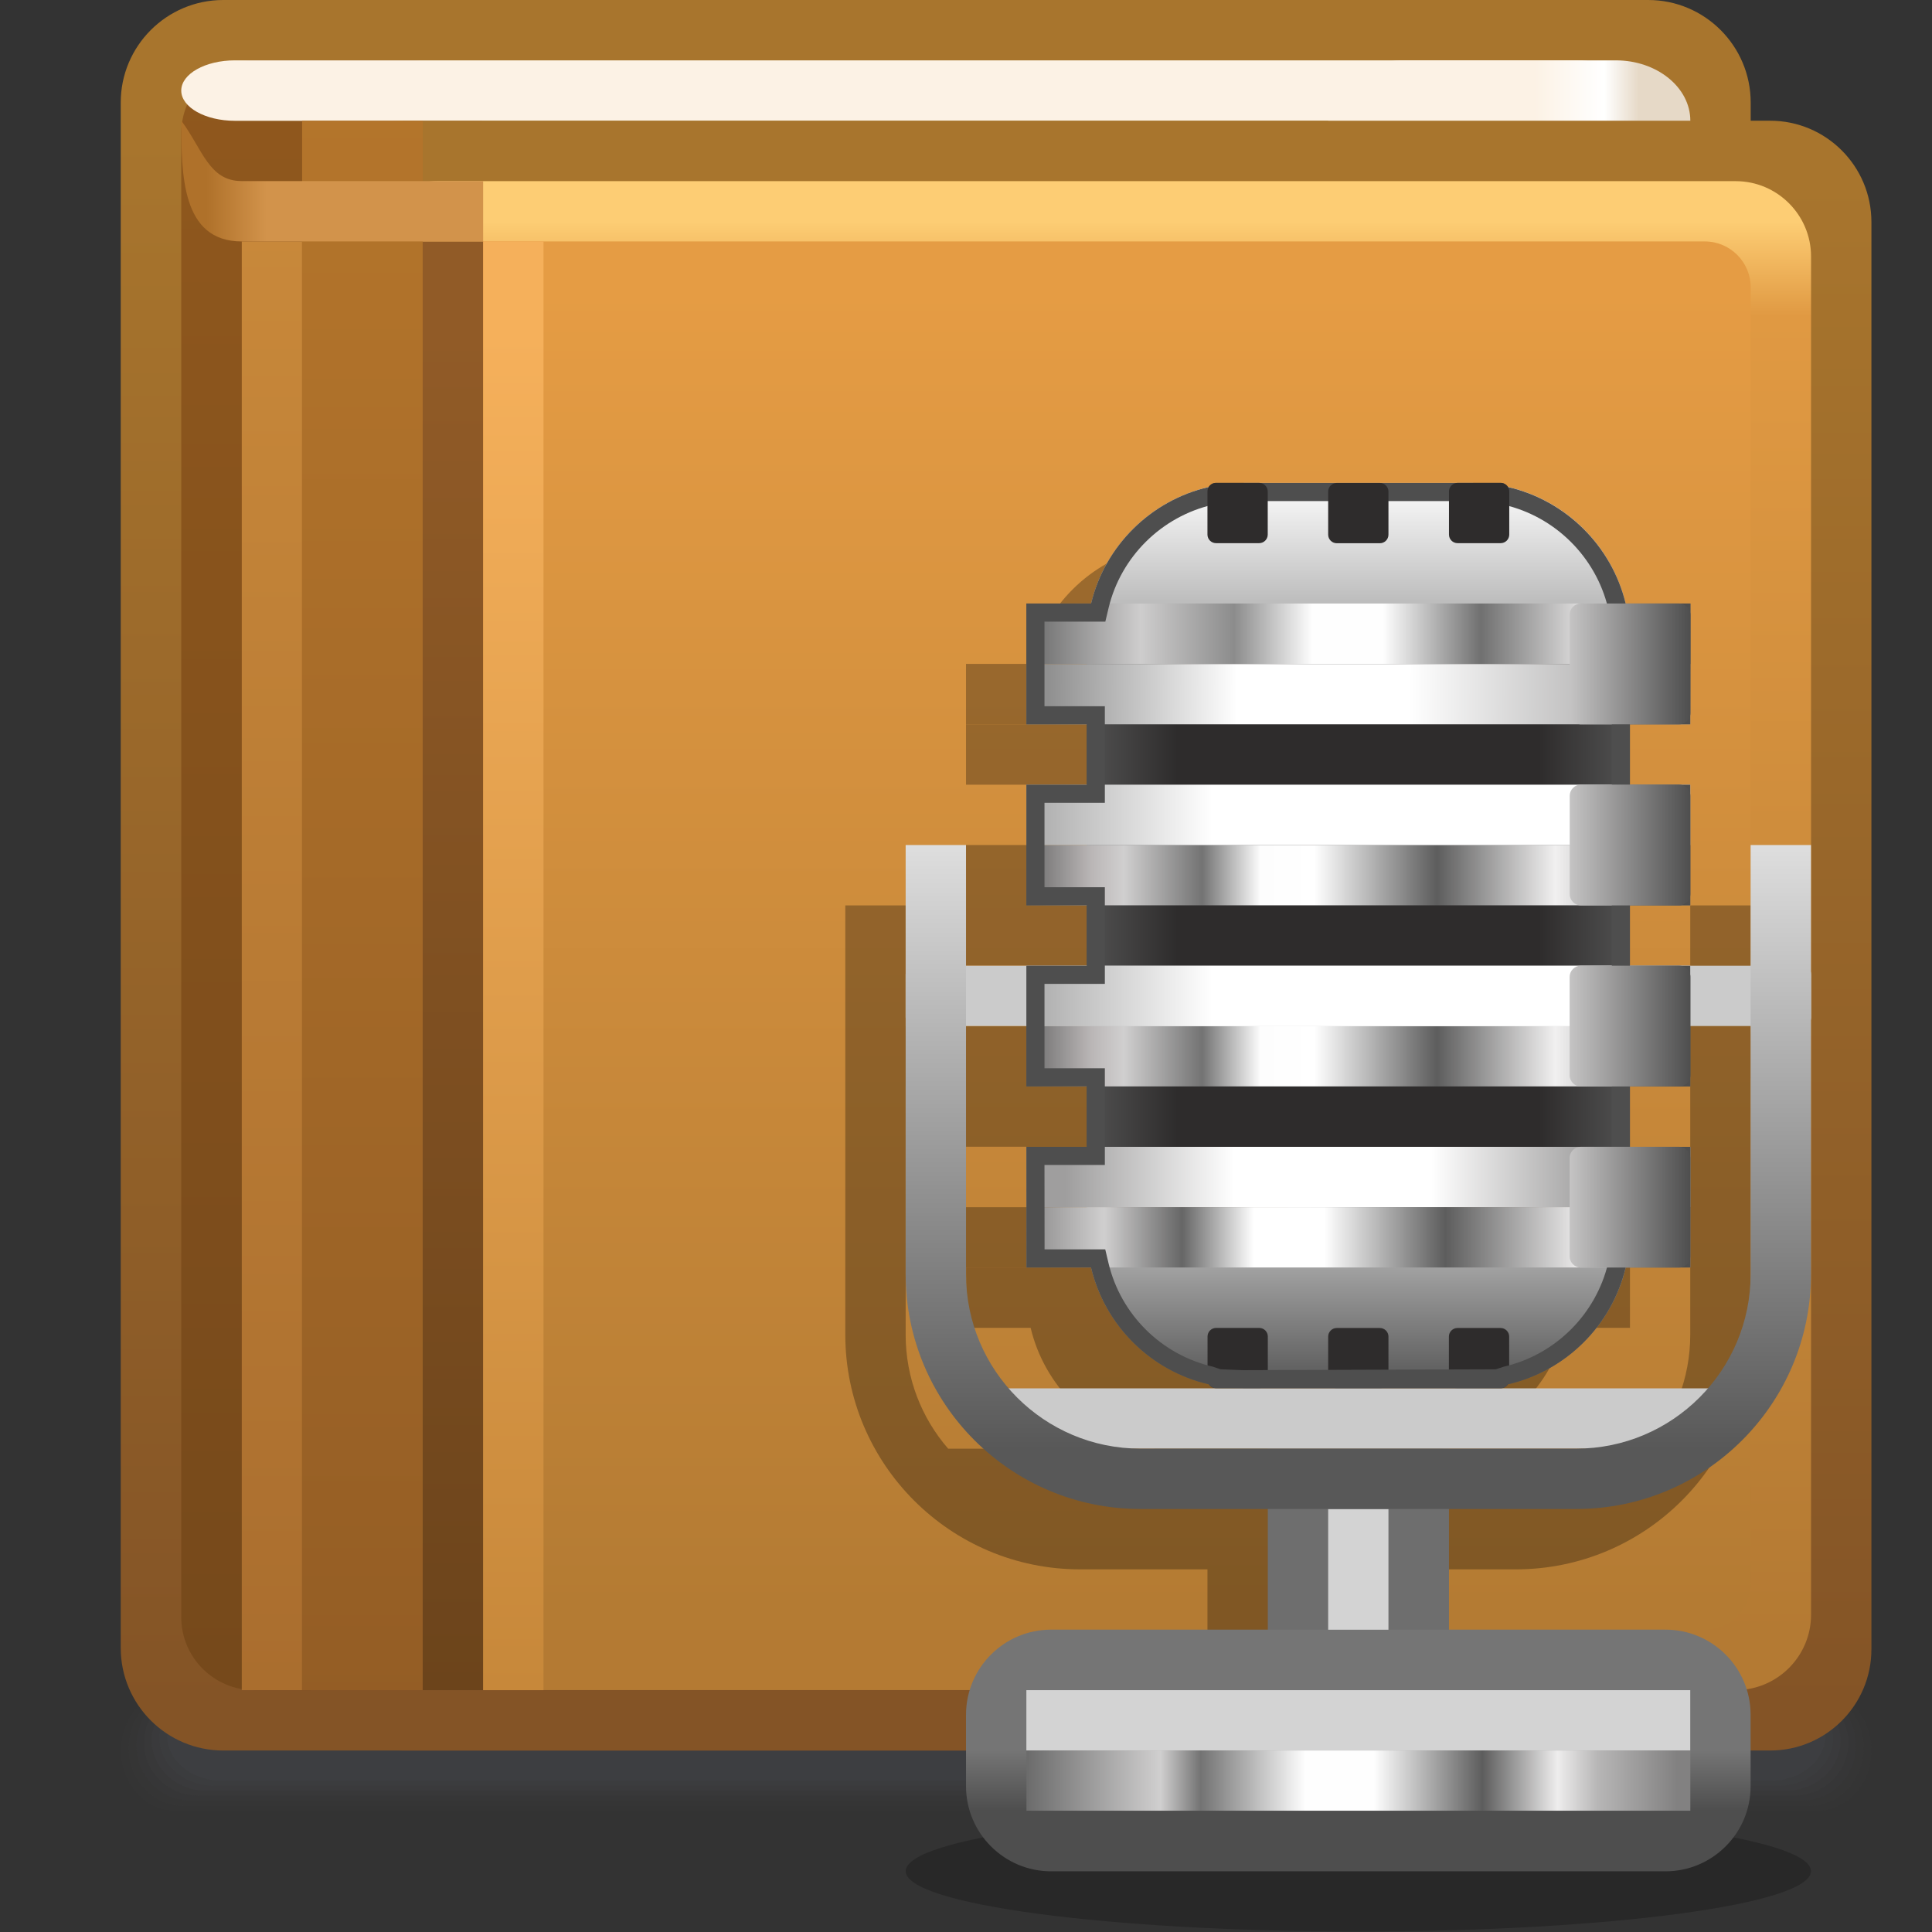 <?xml version="1.0" encoding="UTF-8" standalone="no"?>
<!-- Created with Inkscape (http://www.inkscape.org/) -->

<svg
   xmlns:dc="http://purl.org/dc/elements/1.1/"
   xmlns:cc="http://creativecommons.org/ns#"
   xmlns:rdf="http://www.w3.org/1999/02/22-rdf-syntax-ns#"
   xmlns:svg="http://www.w3.org/2000/svg"
   xmlns="http://www.w3.org/2000/svg"
   xmlns:sodipodi="http://sodipodi.sourceforge.net/DTD/sodipodi-0.dtd"
   xmlns:inkscape="http://www.inkscape.org/namespaces/inkscape"
   width="32"
   height="32"
   id="svg2"
   version="1.1"
   inkscape:version="0.48.3.1 r9886"
   sodipodi:docname="32.svg">
  <rect width="100%" height="100%" fill="#333333" stroke="none"/>
  <defs
     id="defs4">
    <linearGradient
       gradientTransform="translate(18.752,9)"
       y2="0"
       x2="1.501"
       y1="0"
       x1="0"
       gradientUnits="userSpaceOnUse"
       id="LinearGradient_29">
      <stop
         id="stop7186"
         stop-color="#c5c4c4"
         offset="0" />
      <stop
         id="stop7188"
         stop-color="#4e4e4e"
         offset="1" />
    </linearGradient>
    <linearGradient
       gradientTransform="translate(18.753,11.25)"
       y2="0"
       x2="1.502"
       y1="0"
       x1="0"
       gradientUnits="userSpaceOnUse"
       id="LinearGradient_28">
      <stop
         id="stop7181"
         stop-color="#c5c4c4"
         offset="0" />
      <stop
         id="stop7183"
         stop-color="#4e4e4e"
         offset="1" />
    </linearGradient>
    <linearGradient
       gradientTransform="translate(18.753,13.5)"
       y2="0"
       x2="1.501"
       y1="0"
       x1="0"
       gradientUnits="userSpaceOnUse"
       id="LinearGradient_27">
      <stop
         id="stop7176"
         stop-color="#c5c4c4"
         offset="0" />
      <stop
         id="stop7178"
         stop-color="#4e4e4e"
         offset="1" />
    </linearGradient>
    <linearGradient
       gradientTransform="translate(18.753,15.75)"
       y2="0"
       x2="1.499"
       y1="0"
       x1="0"
       gradientUnits="userSpaceOnUse"
       id="LinearGradient_26">
      <stop
         id="stop7171"
         stop-color="#c5c4c4"
         offset="0" />
      <stop
         id="stop7173"
         stop-color="#4e4e4e"
         offset="1" />
    </linearGradient>
    <linearGradient
       gradientTransform="matrix(1,-0.006,0.006,1,12.282,15.51)"
       y2="0"
       x2="7.736"
       y1="0"
       x1="0"
       gradientUnits="userSpaceOnUse"
       id="LinearGradient_25">
      <stop
         id="stop7162"
         stop-color="#909090"
         offset="0" />
      <stop
         id="stop7164"
         stop-color="#ffffff"
         offset="0.303" />
      <stop
         id="stop7166"
         stop-color="#ffffff"
         offset="0.579" />
      <stop
         id="stop7168"
         stop-color="#9e9d9d"
         offset="1" />
    </linearGradient>
    <linearGradient
       gradientTransform="translate(11.253,13.5)"
       y2="-7.5"
       x2="0"
       y1="0"
       x1="0"
       gradientUnits="userSpaceOnUse"
       id="LinearGradient_24">
      <stop
         id="stop7157"
         stop-color="#dedede"
         offset="0" />
      <stop
         id="stop7159"
         stop-color="#585858"
         offset="1" />
    </linearGradient>
    <linearGradient
       gradientTransform="matrix(-1,0,0,-1,20.253,11.251)"
       y2="0"
       x2="8.251"
       y1="0"
       x1="0"
       gradientUnits="userSpaceOnUse"
       id="LinearGradient_23">
      <stop
         id="stop7148"
         stop-color="#dcdcdc"
         offset="0" />
      <stop
         id="stop7150"
         stop-color="#ffffff"
         offset="0.176" />
      <stop
         id="stop7152"
         stop-color="#ffffff"
         offset="0.72" />
      <stop
         id="stop7154"
         stop-color="#a9a9a9"
         offset="1" />
    </linearGradient>
    <linearGradient
       gradientTransform="matrix(-1,0,0,-1,20.252,6.852)"
       y2="0"
       x2="8.249"
       y1="0"
       x1="0"
       gradientUnits="userSpaceOnUse"
       id="LinearGradient_22">
      <stop
         id="stop7129"
         stop-color="#707070"
         offset="0" />
      <stop
         id="stop7131"
         stop-color="#f1f0f0"
         offset="0.203" />
      <stop
         id="stop7133"
         stop-color="#5d5d5d"
         offset="0.382" />
      <stop
         id="stop7135"
         stop-color="#ffffff"
         offset="0.566" />
      <stop
         id="stop7137"
         stop-color="#fdfdfd"
         offset="0.647" />
      <stop
         id="stop7139"
         stop-color="#737373"
         offset="0.735" />
      <stop
         id="stop7141"
         stop-color="#d0cfcf"
         offset="0.853" />
      <stop
         id="stop7143"
         stop-color="#bab6b6"
         offset="0.902" />
      <stop
         id="stop7145"
         stop-color="#686868"
         offset="1" />
    </linearGradient>
    <linearGradient
       gradientTransform="matrix(-1,0,0,-1,20.253,13.501)"
       y2="0"
       x2="8.251"
       y1="0"
       x1="0"
       gradientUnits="userSpaceOnUse"
       id="LinearGradient_21">
      <stop
         id="stop7120"
         stop-color="#dcdcdc"
         offset="0" />
      <stop
         id="stop7122"
         stop-color="#ffffff"
         offset="0.176" />
      <stop
         id="stop7124"
         stop-color="#ffffff"
         offset="0.72" />
      <stop
         id="stop7126"
         stop-color="#a9a9a9"
         offset="1" />
    </linearGradient>
    <linearGradient
       gradientTransform="matrix(-1,0,0,-1,20.252,9.102)"
       y2="0"
       x2="8.249"
       y1="0"
       x1="0"
       gradientUnits="userSpaceOnUse"
       id="LinearGradient_20">
      <stop
         id="stop7101"
         stop-color="#707070"
         offset="0" />
      <stop
         id="stop7103"
         stop-color="#f1f0f0"
         offset="0.203" />
      <stop
         id="stop7105"
         stop-color="#5d5d5d"
         offset="0.382" />
      <stop
         id="stop7107"
         stop-color="#ffffff"
         offset="0.566" />
      <stop
         id="stop7109"
         stop-color="#fdfdfd"
         offset="0.647" />
      <stop
         id="stop7111"
         stop-color="#737373"
         offset="0.735" />
      <stop
         id="stop7113"
         stop-color="#d0cfcf"
         offset="0.853" />
      <stop
         id="stop7115"
         stop-color="#bab6b6"
         offset="0.902" />
      <stop
         id="stop7117"
         stop-color="#686868"
         offset="1" />
    </linearGradient>
    <linearGradient
       gradientTransform="matrix(-1,0,0,-1,20.088,1.968)"
       y2="0"
       x2="8.084"
       y1="0"
       x1="0"
       gradientUnits="userSpaceOnUse"
       id="LinearGradient_19">
      <stop
         id="stop7082"
         stop-color="#828181"
         offset="0" />
      <stop
         id="stop7084"
         stop-color="#b7b6b6"
         offset="0.122" />
      <stop
         id="stop7086"
         stop-color="#eeeded"
         offset="0.184" />
      <stop
         id="stop7088"
         stop-color="#5d5d5d"
         offset="0.299" />
      <stop
         id="stop7090"
         stop-color="#fefefe"
         offset="0.466" />
      <stop
         id="stop7092"
         stop-color="#fefefe"
         offset="0.571" />
      <stop
         id="stop7094"
         stop-color="#737373"
         offset="0.732" />
      <stop
         id="stop7096"
         stop-color="#d0cfcf"
         offset="0.794" />
      <stop
         id="stop7098"
         stop-color="#6b6b6b"
         offset="1" />
    </linearGradient>
    <linearGradient
       gradientTransform="translate(12.49,9.249)"
       y2="0"
       x2="6.55"
       y1="0"
       x1="0"
       gradientUnits="userSpaceOnUse"
       id="LinearGradient_18">
      <stop
         id="stop7073"
         stop-color="#9f9e9e"
         offset="0" />
      <stop
         id="stop7075"
         stop-color="#ffffff"
         offset="0.32" />
      <stop
         id="stop7077"
         stop-color="#ffffff"
         offset="0.693" />
      <stop
         id="stop7079"
         stop-color="#9f9e9e"
         offset="1" />
    </linearGradient>
    <linearGradient
       gradientTransform="matrix(-1,0,0,-1,20.01,8.501)"
       y2="0"
       x2="8.006"
       y1="0"
       x1="0"
       gradientUnits="userSpaceOnUse"
       id="LinearGradient_17">
      <stop
         id="stop7056"
         stop-color="#878686"
         offset="0" />
      <stop
         id="stop7058"
         stop-color="#eeeded"
         offset="0.138" />
      <stop
         id="stop7060"
         stop-color="#5d5d5d"
         offset="0.35" />
      <stop
         id="stop7062"
         stop-color="#ffffff"
         offset="0.538" />
      <stop
         id="stop7064"
         stop-color="#ffffff"
         offset="0.647" />
      <stop
         id="stop7066"
         stop-color="#666666"
         offset="0.758" />
      <stop
         id="stop7068"
         stop-color="#d0cfcf"
         offset="0.879" />
      <stop
         id="stop7070"
         stop-color="#8a8989"
         offset="1" />
    </linearGradient>
    <linearGradient
       gradientTransform="matrix(0,-1,1,0,16.503,8.249)"
       y2="0"
       x2="1.5"
       y1="0"
       x1="0"
       gradientUnits="userSpaceOnUse"
       id="LinearGradient_16-6">
      <stop
         id="stop7051"
         stop-color="#a1a1a1"
         offset="0" />
      <stop
         id="stop7053"
         stop-color="#565656"
         offset="1" />
    </linearGradient>
    <linearGradient
       gradientTransform="translate(12.004,16.351)"
       y2="0"
       x2="8.25"
       y1="0"
       x1="0"
       gradientUnits="userSpaceOnUse"
       id="LinearGradient_15-01">
      <stop
         id="stop7034"
         stop-color="#686868"
         offset="0" />
      <stop
         id="stop7036"
         stop-color="#cecdcd"
         offset="0.172" />
      <stop
         id="stop7038"
         stop-color="#8c8c8c"
         offset="0.313" />
      <stop
         id="stop7040"
         stop-color="#fefefe"
         offset="0.431" />
      <stop
         id="stop7042"
         stop-color="#fefefe"
         offset="0.537" />
      <stop
         id="stop7044"
         stop-color="#707070"
         offset="0.684" />
      <stop
         id="stop7046"
         stop-color="#f1f0f0"
         offset="0.86" />
      <stop
         id="stop7048"
         stop-color="#666666"
         offset="1" />
    </linearGradient>
    <linearGradient
       gradientTransform="translate(16.503,16.5)"
       y2="1.5"
       x2="0"
       y1="0"
       x1="0"
       gradientUnits="userSpaceOnUse"
       id="LinearGradient_14-2">
      <stop
         id="stop7029"
         stop-color="#bcbcbc"
         offset="0" />
      <stop
         id="stop7031"
         stop-color="#fdfdfd"
         offset="1" />
    </linearGradient>
    <linearGradient
       gradientTransform="translate(12.752,12.328)"
       y2="0"
       x2="6.748"
       y1="0"
       x1="0"
       gradientUnits="userSpaceOnUse"
       id="LinearGradient_13-1">
      <stop
         id="stop7020"
         stop-color="#525252"
         offset="0" />
      <stop
         id="stop7022"
         stop-color="#2e2c2c"
         offset="0.167" />
      <stop
         id="stop7024"
         stop-color="#2e2c2c"
         offset="0.833" />
      <stop
         id="stop7026"
         stop-color="#525252"
         offset="1" />
    </linearGradient>
    <linearGradient
       gradientTransform="matrix(-1,0,0,-1,17.252,12.832)"
       y2="0"
       x2="1.998"
       y1="0"
       x1="0"
       gradientUnits="userSpaceOnUse"
       id="LinearGradient_12-5">
      <stop
         id="stop7015"
         stop-color="#4b4949"
         offset="0" />
      <stop
         id="stop7017"
         stop-color="#868686"
         offset="1" />
    </linearGradient>
    <linearGradient
       gradientTransform="translate(15.753,1.5)"
       y2="0.75"
       x2="0"
       y1="0"
       x1="0"
       gradientUnits="userSpaceOnUse"
       id="LinearGradient_11-3">
      <stop
         id="stop7010"
         stop-color="#4e4e4e"
         offset="0" />
      <stop
         id="stop7012"
         stop-color="#757575"
         offset="1" />
    </linearGradient>
    <linearGradient
       gradientTransform="translate(2.564,21.688)"
       y2="0"
       x2="-0.75"
       y1="0"
       x1="0"
       gradientUnits="userSpaceOnUse"
       id="LinearGradient_10-8">
      <stop
         id="stop7005"
         stop-color="#d2934b"
         offset="0" />
      <stop
         id="stop7007"
         stop-color="#af712a"
         offset="1" />
    </linearGradient>
    <linearGradient
       gradientTransform="matrix(0,-1,1,0,2.258,22.39)"
       y2="0"
       x2="21.161"
       y1="0"
       x1="0"
       gradientUnits="userSpaceOnUse"
       id="LinearGradient_9-47">
      <stop
         id="stop7000"
         stop-color="#ca8a3b"
         offset="0" />
      <stop
         id="stop7002"
         stop-color="#a76b2d"
         offset="1" />
    </linearGradient>
    <linearGradient
       gradientTransform="matrix(0,1,-1,0,5.255,3.001)"
       y2="0"
       x2="16.867"
       y1="0"
       x1="0"
       gradientUnits="userSpaceOnUse"
       id="LinearGradient_8-9">
      <stop
         id="stop6995"
         stop-color="#c7883a"
         offset="0" />
      <stop
         id="stop6997"
         stop-color="#f5b05b"
         offset="1" />
    </linearGradient>
    <linearGradient
       gradientTransform="matrix(0,1,-1,0,4.499,2.995)"
       y2="0"
       x2="16.871"
       y1="0"
       x1="0"
       gradientUnits="userSpaceOnUse"
       id="LinearGradient_7-0">
      <stop
         id="stop6990"
         stop-color="#6c441b"
         offset="0" />
      <stop
         id="stop6992"
         stop-color="#915b27"
         offset="1" />
    </linearGradient>
    <linearGradient
       gradientTransform="matrix(0,-1,1,0,3.005,22.692)"
       y2="0"
       x2="21.675"
       y1="0"
       x1="0"
       gradientUnits="userSpaceOnUse"
       id="LinearGradient_6-25">
      <stop
         id="stop6985"
         stop-color="#b4752b"
         offset="0" />
      <stop
         id="stop6987"
         stop-color="#915b24"
         offset="1" />
    </linearGradient>
    <linearGradient
       gradientTransform="matrix(0,-1,1,0,10.685,20.377)"
       y2="0"
       x2="16.316"
       y1="0"
       x1="0"
       gradientUnits="userSpaceOnUse"
       id="LinearGradient_5-1">
      <stop
         id="stop6980"
         stop-color="#e59c44"
         offset="0" />
      <stop
         id="stop6982"
         stop-color="#b47b33"
         offset="1" />
    </linearGradient>
    <linearGradient
       gradientTransform="matrix(0,1,-1,0,17.583,3.676)"
       y2="0"
       x2="17.568"
       y1="0"
       x1="0"
       gradientUnits="userSpaceOnUse"
       id="LinearGradient_4-0">
      <stop
         id="stop6973"
         stop-color="#b47a33"
         offset="0" />
      <stop
         id="stop6975"
         stop-color="#e09942"
         offset="0.933" />
      <stop
         id="stop6977"
         stop-color="#fdcd74"
         offset="1" />
    </linearGradient>
    <linearGradient
       gradientTransform="matrix(0,-1,1,0,10.875,21.783)"
       y2="0"
       x2="18.995"
       y1="0"
       x1="0"
       gradientUnits="userSpaceOnUse"
       id="LinearGradient_3-38">
      <stop
         id="stop6968"
         stop-color="#a8752d"
         offset="0" />
      <stop
         id="stop6970"
         stop-color="#845426"
         offset="1" />
    </linearGradient>
    <linearGradient
       gradientTransform="matrix(-1,0,0,-1,19.611,23.25)"
       y2="0"
       x2="1.285"
       y1="0"
       x1="0"
       gradientUnits="userSpaceOnUse"
       id="LinearGradient_2-0">
      <stop
         id="stop6961"
         stop-color="#e6d9c7"
         offset="0" />
      <stop
         id="stop6963"
         stop-color="#ffffff"
         offset="0.333" />
      <stop
         id="stop6965"
         stop-color="#fcf2e5"
         offset="1" />
    </linearGradient>
    <linearGradient
       gradientTransform="matrix(0,-1,1,0,1.503,23.163)"
       y2="0"
       x2="21.388"
       y1="0"
       x1="0"
       gradientUnits="userSpaceOnUse"
       id="LinearGradient_1-66">
      <stop
         id="stop6956"
         stop-color="#90581d"
         offset="0" />
      <stop
         id="stop6958"
         stop-color="#74481b"
         offset="1" />
    </linearGradient>
    <linearGradient
       gradientTransform="matrix(0,-1,1,0,8.926,22.341)"
       y2="0"
       x2="19.539"
       y1="0"
       x1="0"
       gradientUnits="userSpaceOnUse"
       id="LinearGradient-82">
      <stop
         id="stop6951"
         stop-color="#a8752d"
         offset="0" />
      <stop
         id="stop6953"
         stop-color="#845426"
         offset="1" />
    </linearGradient>
  </defs>
  <sodipodi:namedview
     id="base"
     pagecolor="#ffffff"
     bordercolor="#666666"
     borderopacity="1.0"
     inkscape:pageopacity="0.0"
     inkscape:pageshadow="2"
     inkscape:zoom="9.8662879"
     inkscape:cx="16.65886"
     inkscape:cy="15.113193"
     inkscape:document-units="px"
     inkscape:current-layer="layer1"
     showgrid="false"
     inkscape:window-width="807"
     inkscape:window-height="555"
     inkscape:window-x="670"
     inkscape:window-y="290"
     inkscape:window-maximized="0" />
  <g
     inkscape:label="Layer 1"
     inkscape:groupmode="layer"
     id="layer1"
     transform="translate(0,-1020.362)">
    <g
       style="fill-rule:evenodd;stroke-width:0.501;stroke-linejoin:bevel;overflow:visible"
       id="g7486"
       transform="matrix(1.333,0,0,1.333,1,1020.362)">
      <g
         transform="scale(1,-1)"
         font-size="16"
         id="Document"
         style="font-size:16px;fill:none;stroke:#000000;font-family:Times New Roman">
        <g
           transform="translate(0,-24)"
           id="Spread">
          <g
             id="MouseOff">
            <g
               id="Group"
               style="stroke:none">
              <g
                 stroke-miterlimit="79.84"
                 id="Group_1">
                <g
                   id="Group_2"
                   style="fill:#494a4f">
                  <path
                     id="path7196"
                     d="m 0.753,2.25 0,0 C 0.753,1.836 1.057,1.5 1.43,1.5 l 20.397,0 c 0.373,0 0.676,0.336 0.676,0.75 l 0,0 C 22.503,2.664 22.2,3 21.827,3 L 1.43,3 C 1.057,3 0.753,2.664 0.753,2.25 z"
                     inkscape:connector-curvature="0"
                     style="fill-opacity:0.055;marker-start:none;marker-end:none" />
                  <path
                     id="path7198"
                     d="m 0.848,2.282 0,0 C 0.848,1.884 1.152,1.56 1.525,1.56 l 20.206,0 c 0.374,0 0.677,0.324 0.677,0.722 l 0,0 C 22.408,2.678 22.105,3 21.731,3 L 1.525,3 C 1.152,3 0.848,2.678 0.848,2.282 z"
                     inkscape:connector-curvature="0"
                     style="fill-opacity:0.075;marker-start:none;marker-end:none" />
                  <path
                     id="path7200"
                     d="m 0.945,2.313 0,0 c 0,-0.381 0.302,-0.687 0.676,-0.687 l 20.015,0 c 0.374,0 0.675,0.306 0.675,0.687 l 0,0 C 22.311,2.691 22.01,3 21.636,3 L 1.621,3 C 1.247,3 0.945,2.691 0.945,2.313 z"
                     inkscape:connector-curvature="0"
                     style="fill-opacity:0.094;marker-start:none;marker-end:none" />
                  <path
                     id="path7202"
                     d="m 1.039,2.345 0,-0.002 c 0,-0.361 0.303,-0.655 0.677,-0.655 l 19.824,0 c 0.374,0 0.677,0.294 0.677,0.655 l 0,0.002 C 22.217,2.708 21.914,3 21.54,3 L 1.716,3 C 1.342,3 1.039,2.708 1.039,2.345 z"
                     inkscape:connector-curvature="0"
                     style="fill-opacity:0.11;marker-start:none;marker-end:none" />
                  <path
                     id="path7204"
                     d="m 1.135,2.376 0,0 c 0,-0.346 0.304,-0.627 0.676,-0.627 l 19.635,0 c 0.372,0 0.675,0.281 0.675,0.627 l 0,0 C 22.121,2.721 21.818,3 21.446,3 L 1.811,3 C 1.439,3 1.135,2.721 1.135,2.376 z"
                     inkscape:connector-curvature="0"
                     style="fill-opacity:0.129;marker-start:none;marker-end:none" />
                  <path
                     id="path7206"
                     d="m 1.23,2.406 0,0 c 0,-0.328 0.304,-0.594 0.677,-0.594 l 19.443,0 c 0.373,0 0.676,0.266 0.676,0.594 l 0,0 C 22.026,2.736 21.723,3 21.35,3 L 1.907,3 C 1.534,3 1.23,2.736 1.23,2.406 z"
                     inkscape:connector-curvature="0"
                     style="fill-opacity:0.149;marker-start:none;marker-end:none" />
                  <path
                     id="path7208"
                     d="m 1.326,2.439 0,-0.003 c 0,-0.31 0.303,-0.562 0.677,-0.562 l 19.251,0 c 0.374,0 0.677,0.252 0.677,0.562 l 0,0.003 C 21.931,2.748 21.628,3 21.254,3 L 2.003,3 C 1.629,3 1.326,2.748 1.326,2.439 z"
                     inkscape:connector-curvature="0"
                     style="fill-opacity:0.165;marker-start:none;marker-end:none" />
                </g>
                <path
                   style="fill:url(#LinearGradient-82);marker-start:none;marker-end:none"
                   id="path7210"
                   d="m 0.75,22.726 0,-19.203 C 0.75,2.82 1.321,2.249 2.024,2.249 l 17.705,0 c 0.703,0 1.274,0.571 1.274,1.274 l 0,19.203 C 21.003,23.429 20.432,24 19.729,24 L 2.024,24 C 1.321,24 0.75,23.429 0.75,22.726 z"
                   inkscape:connector-curvature="0" />
                <path
                   style="fill:url(#LinearGradient_1-66);marker-start:none;marker-end:none"
                   id="path7212"
                   d="m 1.502,22.343 0,-18.437 c 0,-0.5 0.407,-0.907 0.907,-0.907 l 1.937,0 c 0.5,0 0.907,0.407 0.907,0.907 l 0,18.437 c 0,0.5 -0.407,0.907 -0.907,0.907 l -1.937,0 c -0.5,0 -0.907,-0.407 -0.907,-0.907 z"
                   inkscape:connector-curvature="0" />
                <path
                   id="path7214"
                   d="m 1.502,22.875 0,-0.001 c 0,-0.207 0.299,-0.375 0.667,-0.375 l 16.667,0 c 0.368,0 0.667,0.168 0.667,0.375 l 0,0.001 c 0,0.207 -0.299,0.375 -0.667,0.375 l -16.667,0 c -0.368,0 -0.667,-0.168 -0.667,-0.375 z"
                   inkscape:connector-curvature="0"
                   style="fill:#fcf2e5;marker-start:none;marker-end:none" />
                <path
                   style="fill:url(#LinearGradient_2-0);marker-start:none;marker-end:none"
                   id="path7216"
                   d="m 15.754,22.5 0,-0.001 c 0,-0.414 0.415,-0.75 0.925,-0.75 l 2.649,0 c 0.51,0 0.925,0.336 0.925,0.75 l 0,0.001 c 0,0.414 -0.415,0.75 -0.925,0.75 l -2.649,0 c -0.51,0 -0.925,-0.336 -0.925,-0.75 z"
                   inkscape:connector-curvature="0" />
                <path
                   style="fill:url(#LinearGradient_3-38);marker-start:none;marker-end:none"
                   id="path7218"
                   d="m 3.002,21.242 0,-17.735 c 0,-0.694 0.564,-1.258 1.258,-1.258 l 16.985,0 c 0.694,0 1.258,0.564 1.258,1.258 l 0,17.735 c 0,0.694 -0.564,1.258 -1.258,1.258 l -16.985,0 c -0.694,0 -1.258,-0.564 -1.258,-1.258 z"
                   inkscape:connector-curvature="0" />
                <path
                   style="fill:url(#LinearGradient_4-0);marker-start:none;marker-end:none"
                   id="path7220"
                   d="m 3.75,20.813 0,-16.877 C 3.75,3.42 4.17,3 4.686,3 l 16.131,0 c 0.516,0 0.936,0.42 0.936,0.936 l 0,16.877 c 0,0.516 -0.42,0.936 -0.936,0.936 l -16.131,0 c -0.516,0 -0.936,-0.42 -0.936,-0.936 z"
                   inkscape:connector-curvature="0" />
                <path
                   style="fill:url(#LinearGradient_5-1);marker-start:none;marker-end:none"
                   id="path7222"
                   d="m 3.752,20.43 0,-16.111 c 0,-0.314 0.256,-0.57 0.57,-0.57 l 16.111,0 c 0.314,0 0.57,0.256 0.57,0.57 l 0,16.111 c 0,0.314 -0.256,0.57 -0.57,0.57 L 4.322,21 c -0.314,0 -0.57,-0.256 -0.57,-0.57 z"
                   inkscape:connector-curvature="0" />
                <path
                   style="fill:url(#LinearGradient_6-25);marker-start:none;marker-end:none"
                   id="path7224"
                   d="m 3.004,22.5 0,-19.501 1.499,0 0,19.501 -1.499,0 z"
                   inkscape:connector-curvature="0" />
                <path
                   style="fill:url(#LinearGradient_7-0);marker-start:none;marker-end:none"
                   id="path7226"
                   d="m 4.502,21 0,-18.001 0.751,0 0,18.001 -0.751,0 z"
                   inkscape:connector-curvature="0" />
                <path
                   style="fill:url(#LinearGradient_8-9);marker-start:none;marker-end:none"
                   id="path7228"
                   d="m 5.254,21 0,-18.001 0.749,0 0,18.001 -0.749,0 z"
                   inkscape:connector-curvature="0" />
                <path
                   style="fill:url(#LinearGradient_9-47);marker-start:none;marker-end:none"
                   id="path7230"
                   d="m 2.254,21 0,-18.001 0.749,0 0,18.001 -0.749,0 z"
                   inkscape:connector-curvature="0" />
                <path
                   style="fill:url(#LinearGradient_10-8);marker-start:none;marker-end:none"
                   id="path7232"
                   d="m 1.503,22.5 c 0.266,-0.36 0.344,-0.75 0.75,-0.75 l 3,0 0,-0.75 -3,0 c -0.75,0 -0.75,0.833 -0.75,1.5 z"
                   inkscape:connector-curvature="0" />
              </g>
              <g
                 id="Group_3">
                <path
                   id="path7235"
                   stroke-miterlimit="79.84"
                   d="m 14.253,2.25 0,2.25 -1.583,0 c -1.61,0 -2.917,1.307 -2.917,2.917 l 0,5.333 0.75,0 0,-1.5 1.5,0 0,0.751 -0.75,0 0,1.499 0.75,0 0,0.75 -0.75,0 0,0.749 0.75,0 0,10e-4 -0.75,0 0,0.751 0.804,0 c 0.172,0.716 0.741,1.281 1.461,1.447 0.019,0.031 0.052,0.052 0.091,0.052 l 0.537,0 0.002,-0.001 2.459,0 0.003,0.001 0.537,0 c 0.037,0 0.071,-0.021 0.09,-0.051 0.72,-0.167 1.289,-0.732 1.462,-1.448 l 0.805,0 0,-0.751 -0.75,0 0,-10e-4 0.748,0 0,-0.749 -0.75,0 0,-0.75 0.75,0 0,-1.499 -0.75,0 0,-0.751 1.5,0 0,1.5 0.75,0 0,-1.589 c 0.001,-0.006 0.002,-0.012 0.002,-0.017 l 0,-0.537 c 0,-0.005 -0.001,-0.01 -0.002,-0.015 l 0,-3.175 C 21.002,5.807 19.695,4.5 18.085,4.5 l -1.581,0 0,-2.25 -2.251,0 z m 5.999,5.167 0,3.084 -0.75,0 0,-0.75 -0.75,0 0,-0.751 0.752,0 0,-0.749 -0.752,0 0,-10e-4 0.751,0 0,-0.749 -0.803,0 C 18.527,6.78 17.957,6.215 17.235,6.049 17.216,6.019 17.183,6 17.146,6 L 13.96,6 c -0.004,0 -0.008,0 -0.012,0.001 l -0.338,0 c -0.037,0 -0.07,0.019 -0.089,0.048 -0.723,0.166 -1.293,0.731 -1.465,1.452 l -0.802,0 0,0.749 0.749,0 0,10e-4 -0.75,0 0,0.749 0.75,0 0,0.751 -0.75,0 0,0.75 -0.75,0 0,-3.084 c 0,-0.543 0.199,-1.039 0.529,-1.418 l 8.69,0 c 0.33,0.379 0.53,0.875 0.53,1.418 z"
                   inkscape:connector-curvature="0"
                   style="fill:#000000;fill-opacity:0.29;stroke-width:0.222;marker-start:none;marker-end:none" />
                <path
                   id="path7237"
                   stroke-miterlimit="79.84"
                   d="m 16.128,1.5 c 3.104,0 5.624,-0.336 5.624,-0.75 0,-0.414 -2.52,-0.75 -5.624,-0.75 -3.104,0 -5.624,0.336 -5.624,0.75 0,0.414 2.52,0.75 5.624,0.75 z"
                   inkscape:connector-curvature="0"
                   style="fill:#000000;fill-opacity:0.22;stroke-width:0.011;marker-start:none;marker-end:none" />
                <path
                   id="path7239"
                   stroke-miterlimit="79.84"
                   d="m 15.003,5.999 0,-2.999 2.251,0 0,2.999 -2.251,0 z"
                   inkscape:connector-curvature="0"
                   style="fill:#6e6e6e;stroke-width:0.054;marker-start:none;marker-end:none" />
                <path
                   style="fill:url(#LinearGradient_11-3);stroke-width:0.054;marker-start:none;marker-end:none"
                   id="path7241"
                   stroke-miterlimit="79.84"
                   d="m 11.253,2.693 0,-0.887 c 0,-0.584 0.474,-1.058 1.058,-1.058 l 7.633,0 c 0.584,0 1.058,0.474 1.058,1.058 l 0,0.887 c 0,0.584 -0.474,1.058 -1.058,1.058 l -7.633,0 c -0.584,0 -1.058,-0.474 -1.058,-1.058 z"
                   inkscape:connector-curvature="0" />
                <path
                   style="fill:url(#LinearGradient_12-5);stroke-width:0.054;marker-start:none;marker-end:none"
                   id="path7243"
                   stroke-miterlimit="79.84"
                   d="m 15.251,16.582 0,-7.665 2.001,0 0,7.665 -2.001,0 z"
                   inkscape:connector-curvature="0" />
                <path
                   style="fill:url(#LinearGradient_13-1);stroke-width:0.054;marker-start:none;marker-end:none"
                   id="path7245"
                   stroke-miterlimit="79.84"
                   d="m 12.753,15.751 0,-6.751 6.749,0 0,6.751 -6.749,0 z"
                   inkscape:connector-curvature="0" />
                <path
                   style="fill:url(#LinearGradient_14-2);stroke-width:0.222;marker-start:none;marker-end:none"
                   id="path7247"
                   stroke-miterlimit="79.84"
                   d="m 12.753,15.749 0,0.293 c 0,1.08 0.877,1.957 1.957,1.957 l 2.837,0 c 1.08,0 1.957,-0.877 1.957,-1.957 l 0,-0.293 -6.751,0 z"
                   inkscape:connector-curvature="0" />
                <path
                   style="fill:url(#LinearGradient_15-01);stroke-width:0.054;marker-start:none;marker-end:none"
                   id="path7249"
                   stroke-miterlimit="79.84"
                   d="m 12.003,16.501 0,-0.751 8.251,0 0,0.751 -8.251,0 z"
                   inkscape:connector-curvature="0" />
                <path
                   style="fill:url(#LinearGradient_16-6);stroke-width:0.222;marker-start:none;marker-end:none"
                   id="path7251"
                   stroke-miterlimit="79.84"
                   d="m 12.753,9 0,-0.293 c 0,-1.08 0.877,-1.957 1.957,-1.957 l 2.837,0 c 1.08,0 1.957,0.877 1.957,1.957 l 0,0.293 -6.751,0 z"
                   inkscape:connector-curvature="0" />
                <path
                   id="path7253"
                   stroke-miterlimit="79.84"
                   d="m 12.004,9 0,-0.749 8.249,0 0,0.749 -8.249,0 z"
                   inkscape:connector-curvature="0"
                   style="fill:url(#LinearGradient_17);stroke-width:0.054;marker-start:none;marker-end:none" />
                <path
                   id="path7255"
                   stroke-miterlimit="79.84"
                   d="m 12.003,9.75 0,-0.749 8.251,0 0,0.749 -8.251,0 z"
                   inkscape:connector-curvature="0"
                   style="fill:url(#LinearGradient_18);stroke-width:0.222;marker-start:none;marker-end:none" />
                <path
                   id="path7257"
                   stroke-miterlimit="79.84"
                   d="m 12.004,2.25 0,-0.749 8.249,0 0,0.749 -8.249,0 z"
                   inkscape:connector-curvature="0"
                   style="fill:url(#LinearGradient_19);stroke-width:0.054;marker-start:none;marker-end:none" />
                <path
                   id="path7259"
                   stroke-miterlimit="79.84"
                   d="m 12.003,2.999 0,-0.749 8.249,0 0,0.749 -8.249,0 z"
                   inkscape:connector-curvature="0"
                   style="fill:#d3d3d3;stroke-width:0.054;marker-start:none;marker-end:none" />
                <path
                   id="path7261"
                   stroke-miterlimit="79.84"
                   d="m 15.753,5.251 0,-1.501 0.749,0 0,1.501 -0.749,0 z"
                   inkscape:connector-curvature="0"
                   style="fill:#d3d3d3;stroke-width:0.054;marker-start:none;marker-end:none" />
                <g
                   stroke-miterlimit="79.84"
                   id="Group_4">
                  <path
                     id="path7264"
                     d="m 12.003,13.5 0,-0.749 8.249,0 0,0.749 -8.249,0 z"
                     inkscape:connector-curvature="0"
                     style="fill:url(#LinearGradient_20);marker-start:none;marker-end:none" />
                  <path
                     id="path7266"
                     d="m 12.003,14.25 0,-0.751 8.249,0 0,0.751 -8.249,0 z"
                     inkscape:connector-curvature="0"
                     style="fill:url(#LinearGradient_21);marker-start:none;marker-end:none" />
                </g>
                <path
                   id="path7268"
                   stroke-miterlimit="79.84"
                   d="m 10.503,11.894 0,-0.537 c 0,-0.058 0.048,-0.106 0.106,-0.106 l 11.039,0 c 0.058,0 0.106,0.048 0.106,0.106 l 0,0.537 c 0,0.058 -0.048,0.106 -0.106,0.106 l -11.039,0 c -0.058,0 -0.106,-0.048 -0.106,-0.106 z"
                   inkscape:connector-curvature="0"
                   style="fill:#cbcbcb;stroke-width:0.222;marker-start:none;marker-end:none" />
                <g
                   stroke-miterlimit="79.84"
                   id="Group_5">
                  <path
                     id="path7271"
                     d="m 12.003,11.25 0,-0.749 8.249,0 0,0.749 -8.249,0 z"
                     inkscape:connector-curvature="0"
                     style="fill:url(#LinearGradient_22);marker-start:none;marker-end:none" />
                  <path
                     id="path7273"
                     d="m 12.003,12 0,-0.751 8.249,0 0,0.751 -8.249,0 z"
                     inkscape:connector-curvature="0"
                     style="fill:url(#LinearGradient_23);marker-start:none;marker-end:none" />
                </g>
                <path
                   id="path7275"
                   stroke-miterlimit="79.84"
                   d="m 17.253,7.393 0,-0.537 c 0,-0.058 0.048,-0.106 0.106,-0.106 l 0.537,0 c 0.058,0 0.106,0.048 0.106,0.106 l 0,0.537 c 0,0.058 -0.048,0.106 -0.106,0.106 l -0.537,0 c -0.058,0 -0.106,-0.048 -0.106,-0.106 z"
                   inkscape:connector-curvature="0"
                   style="fill:#2e2c2c;stroke-width:0.222;marker-start:none;marker-end:none" />
                <path
                   id="path7277"
                   stroke-miterlimit="79.84"
                   d="m 15.753,7.393 0,-0.537 c 0,-0.058 0.048,-0.106 0.106,-0.106 l 0.537,0 c 0.058,0 0.106,0.048 0.106,0.106 l 0,0.537 c 0,0.058 -0.048,0.106 -0.106,0.106 l -0.537,0 c -0.058,0 -0.106,-0.048 -0.106,-0.106 z"
                   inkscape:connector-curvature="0"
                   style="fill:#2e2c2c;stroke-width:0.222;marker-start:none;marker-end:none" />
                <path
                   id="path7279"
                   stroke-miterlimit="79.84"
                   d="m 14.254,7.394 0,-0.537 c 0,-0.058 0.048,-0.106 0.106,-0.106 l 0.537,0 c 0.058,0 0.106,0.048 0.106,0.106 l 0,0.537 c 0,0.058 -0.048,0.106 -0.106,0.106 l -0.537,0 c -0.058,0 -0.106,-0.048 -0.106,-0.106 z"
                   inkscape:connector-curvature="0"
                   style="fill:#2e2c2c;stroke-width:0.222;marker-start:none;marker-end:none" />
                <path
                   id="path7281"
                   stroke-miterlimit="79.84"
                   d="m 11.666,6.643 0,-0.537 C 11.666,6.048 11.714,6 11.772,6 l 8.711,0 c 0.058,0 0.106,0.048 0.106,0.106 l 0,0.537 c 0,0.058 -0.048,0.106 -0.106,0.106 l -8.711,0 c -0.058,0 -0.106,-0.048 -0.106,-0.106 z"
                   inkscape:connector-curvature="0"
                   style="fill:#cbcbcb;stroke-width:0.222;marker-start:none;marker-end:none" />
                <path
                   id="path7283"
                   stroke-miterlimit="79.84"
                   d="m 10.503,8.167 0,5.333 0.75,0 0,-5.333 C 11.253,6.971 12.224,6 13.42,6 l 5.415,0 c 1.195,0 2.167,0.971 2.167,2.167 l 0,5.333 0.75,0 0,-5.333 c 0,-1.61 -1.307,-2.917 -2.917,-2.917 l -5.415,0 c -1.61,0 -2.917,1.307 -2.917,2.917 z"
                   inkscape:connector-curvature="0"
                   style="fill:url(#LinearGradient_24);stroke-width:0.222;marker-start:none;marker-end:none" />
                <path
                   id="path7285"
                   stroke-miterlimit="79.84"
                   d="m 12.003,15.749 0,-0.749 8.249,0 0,0.749 -8.249,0 z"
                   inkscape:connector-curvature="0"
                   style="fill:url(#LinearGradient_25);stroke-width:0.222;marker-start:none;marker-end:none" />
                <path
                   id="path7287"
                   stroke-miterlimit="79.84"
                   d="m 14.686,6.751 -0.326,0 c -0.037,0 -0.07,0.019 -0.089,0.048 -0.723,0.166 -1.293,0.731 -1.465,1.452 l -0.802,0 -10e-4,1.499 0.75,0 0,0.751 -0.75,0 0,1.499 0.75,0 0,0.751 -0.75,0 0,1.499 0.75,0 0,0.75 -0.75,0 0,1.501 0.804,0 c 0.172,0.716 0.741,1.281 1.46,1.447 0.02,0.031 0.053,0.052 0.092,0.052 l 0.537,0 0.002,-0.001 2.459,0 0.003,0.001 0.537,0 c 0.037,0 0.071,-0.021 0.091,-0.052 0.719,-0.166 1.288,-0.731 1.461,-1.447 l 0.805,0 -0.002,-1.501 -0.75,0 0,-0.75 0.75,0 0,-1.499 -0.75,0 0,-0.751 0.75,0 0,-1.499 -0.75,0 0,-0.751 0.752,0 -0.001,-1.499 -0.803,0 C 19.277,7.53 18.707,6.965 17.985,6.799 17.966,6.769 17.933,6.75 17.896,6.75 l -3.186,0 c -0.008,0 -0.016,0 -0.024,0.001 z m 0.006,0.224 3.144,0.011 0.098,0.032 c 0.639,0.147 1.144,0.647 1.297,1.285 l 0.041,0.173 0.756,0 0.001,1.049 -0.752,0 0,1.201 0.75,0 0,1.049 -0.75,0 0,1.201 0.75,0 0,1.049 -0.75,0 0,1.2 0.75,0 0.002,1.051 -0.758,0 -0.041,0.172 c -0.153,0.633 -0.657,1.133 -1.293,1.28 l -0.098,0.033 -0.481,0.013 -2.462,0 -0.482,-0.013 -0.097,-0.033 c -0.636,-0.147 -1.14,-0.647 -1.292,-1.28 l -0.041,-0.172 -0.756,0 0,-1.051 0.75,0 0,-1.2 -0.75,0 0,-1.049 0.75,0 0,-1.201 -0.75,0 0,-1.049 0.75,0 0,-1.201 -0.75,0 10e-4,-1.049 0.754,0 0.041,-0.173 c 0.152,-0.638 0.657,-1.138 1.297,-1.285 l 0.095,-0.032 0.276,-0.011 z"
                   inkscape:connector-curvature="0"
                   style="fill:#4e4e4e;stroke-width:0.222;marker-start:none;marker-end:none" />
                <path
                   id="path7289"
                   stroke-miterlimit="79.84"
                   d="m 15.753,17.893 0,-0.537 c 0,-0.058 0.048,-0.106 0.106,-0.106 l 0.537,0 c 0.058,0 0.106,0.048 0.106,0.106 l 0,0.537 c 0,0.058 -0.048,0.106 -0.106,0.106 l -0.537,0 c -0.058,0 -0.106,-0.048 -0.106,-0.106 z"
                   inkscape:connector-curvature="0"
                   style="fill:#2e2c2c;stroke-width:0.222;marker-start:none;marker-end:none" />
                <path
                   id="path7291"
                   stroke-miterlimit="79.84"
                   d="m 14.253,17.894 0,-0.537 c 0,-0.058 0.048,-0.106 0.106,-0.106 l 0.537,0 c 0.058,0 0.106,0.048 0.106,0.106 l 0,0.537 c 0,0.058 -0.048,0.106 -0.106,0.106 l -0.537,0 c -0.058,0 -0.106,-0.048 -0.106,-0.106 z"
                   inkscape:connector-curvature="0"
                   style="fill:#2e2c2c;stroke-width:0.222;marker-start:none;marker-end:none" />
                <path
                   id="path7293"
                   stroke-miterlimit="79.84"
                   d="m 17.254,17.894 0,-0.537 c 0,-0.058 0.048,-0.106 0.106,-0.106 l 0.537,0 c 0.058,0 0.106,0.048 0.106,0.106 l 0,0.537 c 0,0.058 -0.048,0.106 -0.106,0.106 l -0.537,0 c -0.058,0 -0.106,-0.048 -0.106,-0.106 z"
                   inkscape:connector-curvature="0"
                   style="fill:#2e2c2c;stroke-width:0.222;marker-start:none;marker-end:none" />
                <path
                   id="path7295"
                   stroke-miterlimit="79.84"
                   d="m 18.753,16.361 0,-1.221 c 0,-0.077 0.063,-0.14 0.14,-0.14 l 1.221,0 c 0.077,0 0.14,0.063 0.14,0.14 l 0,1.221 c 0,0.077 -0.063,0.14 -0.14,0.14 l -1.221,0 c -0.077,0 -0.14,-0.063 -0.14,-0.14 z"
                   inkscape:connector-curvature="0"
                   style="fill:url(#LinearGradient_26);stroke-width:0.222;marker-start:none;marker-end:none" />
                <path
                   id="path7297"
                   stroke-miterlimit="79.84"
                   d="m 18.754,14.111 0,-1.221 c 0,-0.077 0.063,-0.14 0.14,-0.14 l 1.219,0 c 0.077,0 0.14,0.063 0.14,0.14 l 0,1.221 c 0,0.077 -0.063,0.14 -0.14,0.14 l -1.219,0 c -0.077,0 -0.14,-0.063 -0.14,-0.14 z"
                   inkscape:connector-curvature="0"
                   style="fill:url(#LinearGradient_27);stroke-width:0.222;marker-start:none;marker-end:none" />
                <path
                   id="path7299"
                   stroke-miterlimit="79.84"
                   d="m 18.753,11.861 0,-1.221 c 0,-0.077 0.063,-0.14 0.14,-0.14 l 1.221,0 c 0.077,0 0.14,0.063 0.14,0.14 l 0,1.221 c 0,0.077 -0.063,0.14 -0.14,0.14 l -1.221,0 c -0.077,0 -0.14,-0.063 -0.14,-0.14 z"
                   inkscape:connector-curvature="0"
                   style="fill:url(#LinearGradient_28);stroke-width:0.222;marker-start:none;marker-end:none" />
                <path
                   id="path7301"
                   stroke-miterlimit="79.84"
                   d="m 18.753,9.611 0,-1.221 c 0,-0.077 0.063,-0.14 0.14,-0.14 l 1.219,0 c 0.077,0 0.14,0.063 0.14,0.14 l 0,1.221 c 0,0.077 -0.063,0.14 -0.14,0.14 l -1.219,0 c -0.077,0 -0.14,-0.063 -0.14,-0.14 z"
                   inkscape:connector-curvature="0"
                   style="fill:url(#LinearGradient_29);stroke-width:0.222;marker-start:none;marker-end:none" />
              </g>
            </g>
          </g>
        </g>
      </g>
    </g>
  </g>
</svg>
